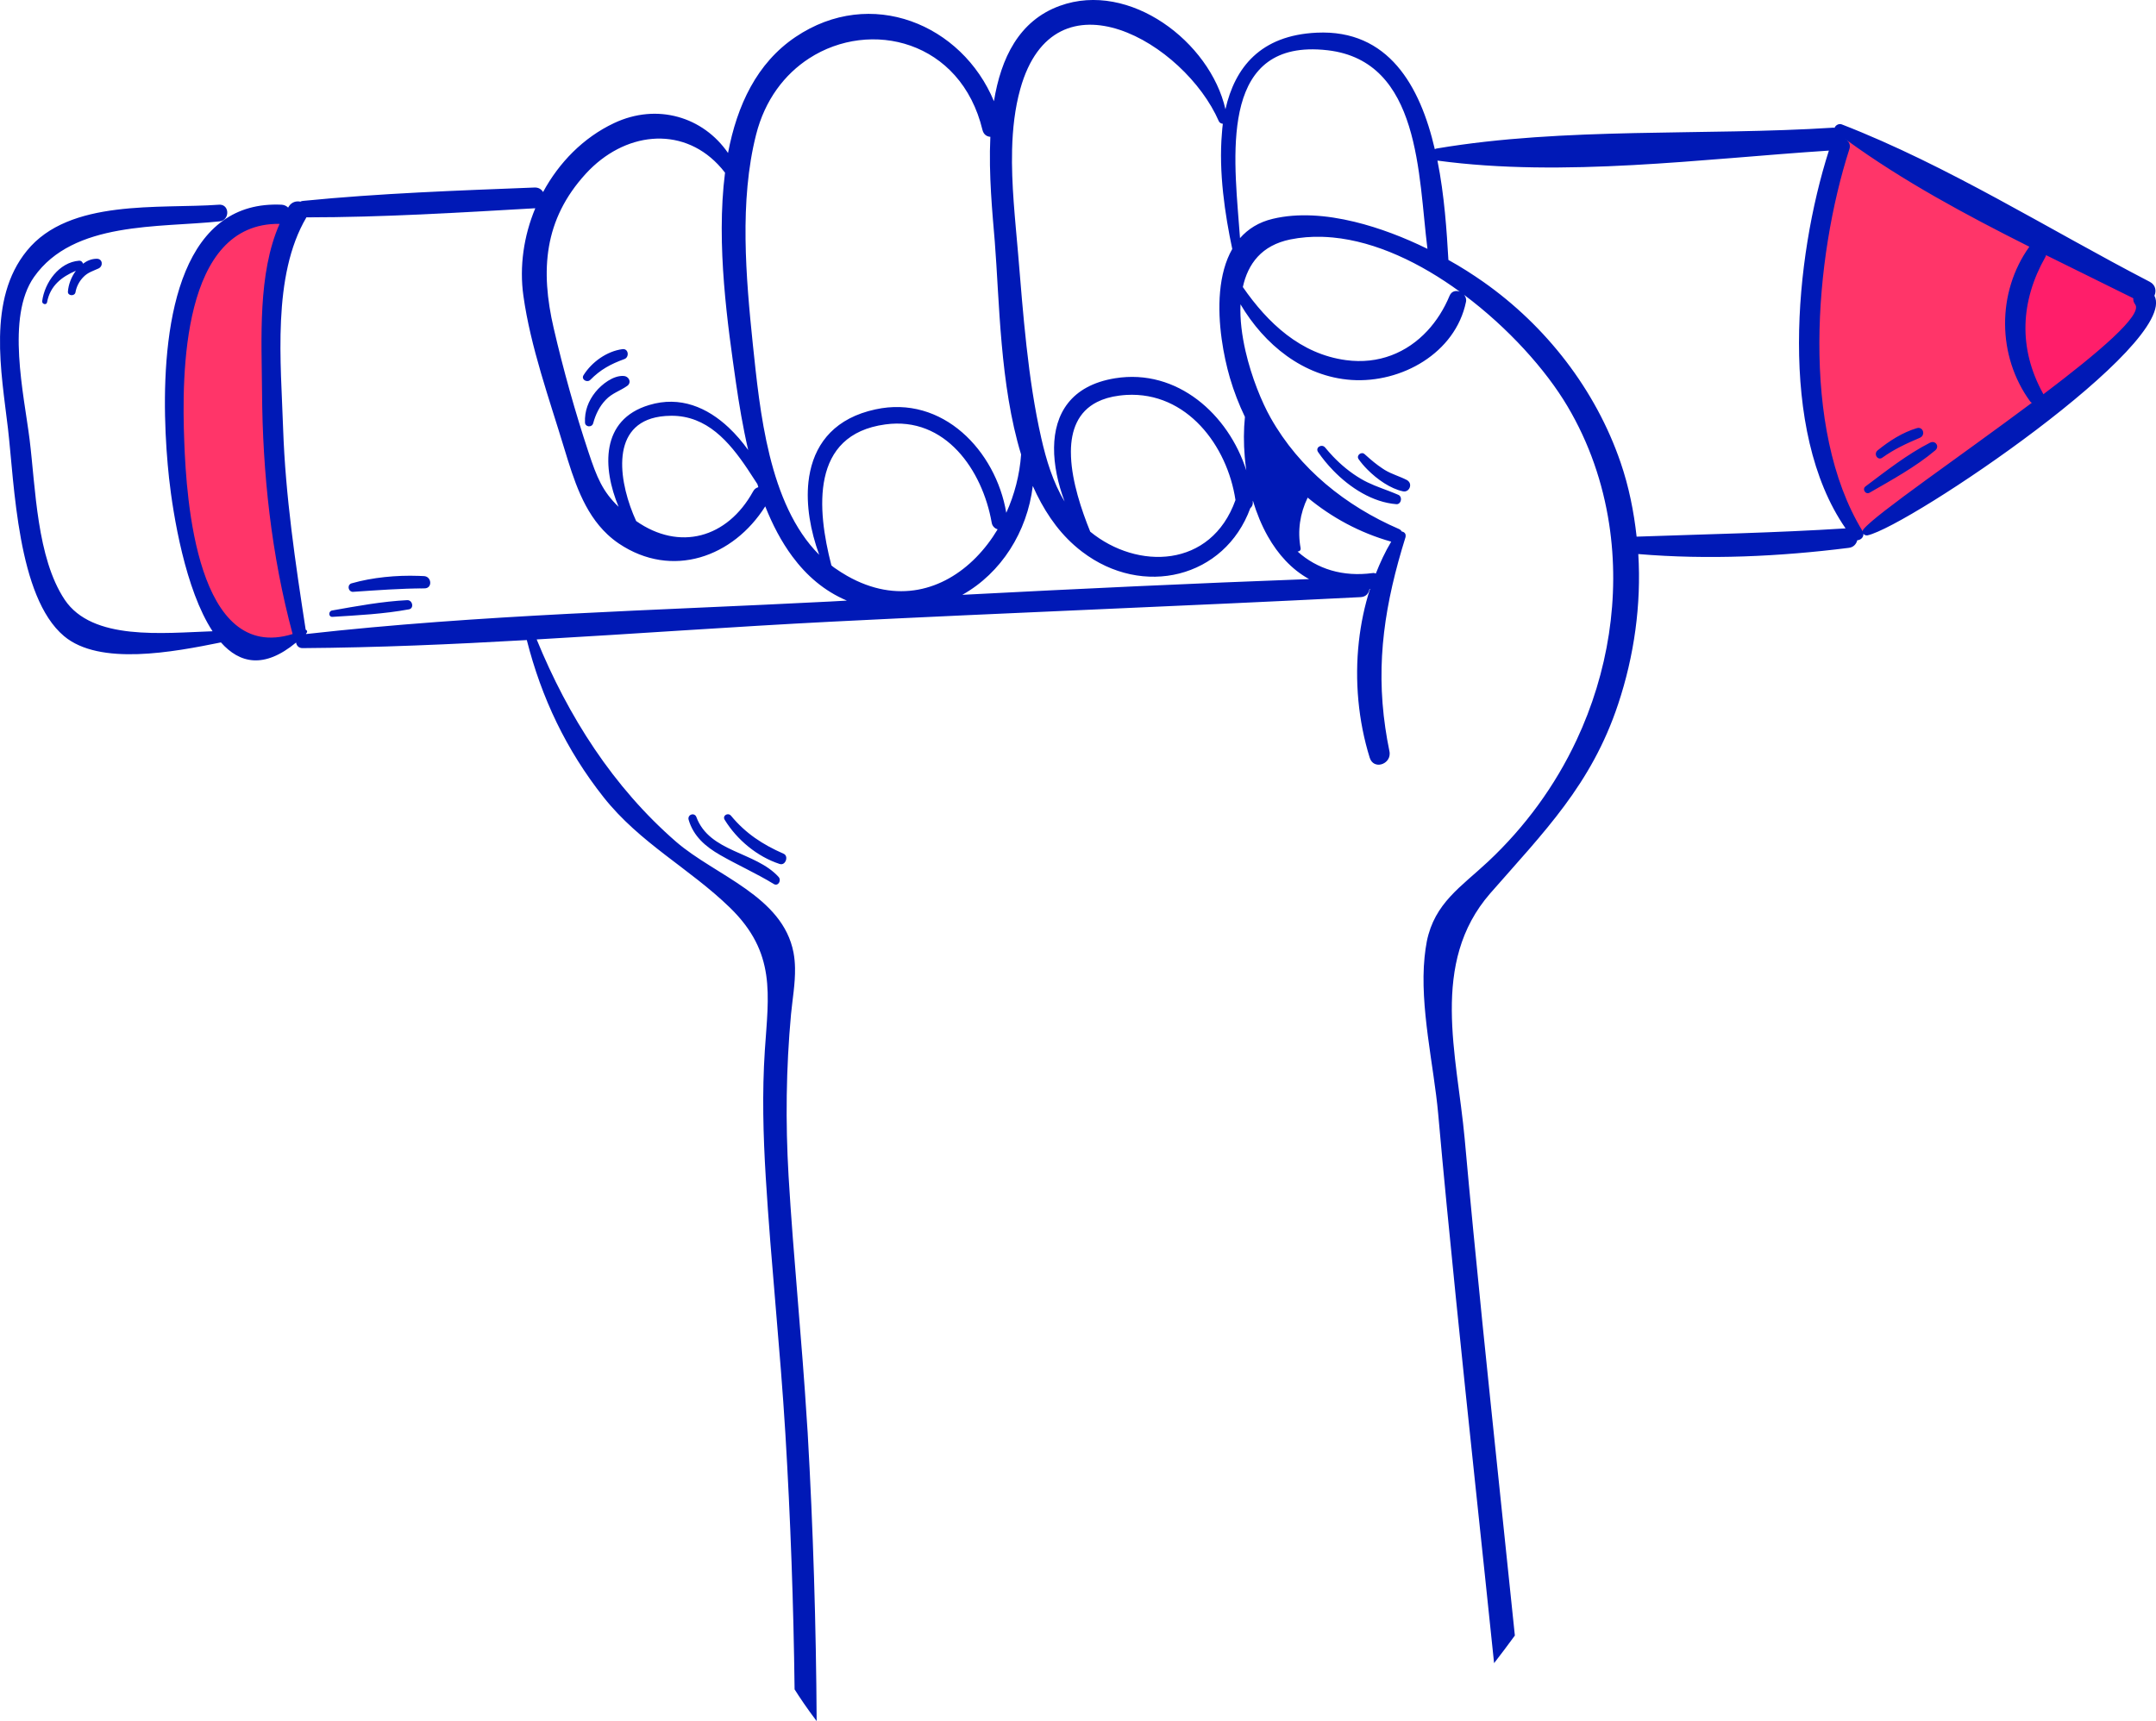 <svg version="1.1" id="图层_1" x="0px" y="0px" width="200px" height="159.688px" viewBox="0 0 200 159.688" enable-background="new 0 0 200 159.688" xml:space="preserve" xmlns:xml="http://www.w3.org/XML/1998/namespace" xmlns="http://www.w3.org/2000/svg" xmlns:xlink="http://www.w3.org/1999/xlink">
  <path fill="#FF1E6A" d="M198.469,27.945c-0.078-0.103-0.081-0.179-0.076-0.226l0.032-0.342l-0.308-0.153
	c-1.338-0.666-2.692-1.332-4.055-2.002c-1.342-0.66-2.69-1.323-4.041-1.995l-0.542-0.176l-0.178,0.553
	c-2.47,4.357-2.552,8.893-0.237,13.118l0.239,0.671l0.543-0.41C198.021,30.802,199.207,28.944,198.469,27.945z" class="color c1"/>
  <g>
    <path fill="#FF3569" d="M24.765,36.377c-0.004-0.582-0.013-1.183-0.022-1.797c-0.068-4.481-0.144-9.562,1.609-13.526l0.306-0.691
		l-0.886-0.012c-2.126,0-3.923,0.748-5.342,2.223c-2.971,3.088-4.238,9.146-3.875,18.52c0.565,15.411,4.945,18.647,8.52,18.648
		c0,0,0,0,0.001,0c0.688,0,1.419-0.119,2.175-0.354l0.459-0.143l-0.125-0.466C25.737,51.913,24.814,44.585,24.765,36.377z" class="color c2"/>
    <path fill="#FF3569" d="M188.729,36.952c-2.957-4.045-2.986-9.707-0.072-13.77l0.341-0.476c0,0-12.007-6.191-17.371-10.093
		c0,0-0.505,0.939-0.545,1.063c-3.423,10.643-4.491,26.387,1.246,35.821l0.959-0.116c0.778-0.908,16.015-12.036,16.015-12.036
		L188.729,36.952z" class="color c2"/>
  </g>
  <path fill="#0019B6" d="M189.734,23.848c0.033-0.062,0.045-0.113,0.063-0.178c2.722,1.356,5.438,2.677,8.097,4
	c-2.656-1.322-5.375-2.644-8.096-3.997c-0.021,0.063-0.025,0.113-0.063,0.177c-2.319,4.092-2.521,8.455-0.233,12.632
	C187.217,32.303,187.416,27.94,189.734,23.848z M179.518,41.791c0.271-0.226,0.213-0.544,0.016-0.695
	C179.73,41.246,179.786,41.569,179.518,41.791z M171.139,12.907c0.064,0.031,0.129,0.056,0.18,0.103
	c-0.051-0.046-0.112-0.069-0.176-0.103c-0.004-0.015-0.004-0.017-0.004-0.022c0-0.001,0-0.001-0.002-0.003
	C171.137,12.896,171.137,12.896,171.139,12.907z M28.426,20.168c7.079,0.002,14.174-0.44,21.231-0.844
	c0.001,0,0.001-0.002,0.001-0.007c-7.059,0.404-14.155,0.848-21.234,0.846c-3.212,5.438-2.359,13.534-2.163,19.623
	c0.216,6.266,1.136,12.443,2.093,18.634c0.003,0.002,0.003,0.002,0.003,0.003c-0.957-6.191-1.875-12.37-2.092-18.634
	C26.069,33.698,25.217,25.604,28.426,20.168z M28.445,58.721c0.08-0.07,0.053-0.184-0.014-0.249
	c0.064,0.065,0.091,0.177,0.011,0.245c-0.01,0.025-0.035,0.039-0.045,0.05c-0.016,0.026-0.016,0.039-0.011,0.063h0.004
	c0-0.021-0.002-0.033,0.011-0.062C28.411,58.76,28.435,58.748,28.445,58.721z M54.364,35.342c-0.217-0.062-0.384-0.286-0.229-0.525
	c0.76-1.226,2.16-2.234,3.615-2.42c-0.003,0-0.003,0-0.003,0c-1.454,0.185-2.856,1.194-3.619,2.42
	C53.977,35.057,54.146,35.281,54.364,35.342z M171.316,13.01c-0.063-0.045-0.111-0.079-0.178-0.125c0,0.008,0,0.01,0.002,0.022
	C171.203,12.941,171.268,12.963,171.316,13.01z M179.529,41.095c-0.12-0.091-0.295-0.12-0.481-0.027
	C179.234,40.977,179.409,41.005,179.529,41.095z M57.913,33.32c-1.253,0.456-2.211,0.965-3.157,1.928
	c-0.11,0.111-0.259,0.133-0.392,0.097c0.133,0.036,0.284,0.017,0.396-0.097c0.946-0.962,1.9-1.472,3.158-1.928
	c0.486-0.174,0.387-1-0.168-0.923l0,0C58.302,32.325,58.4,33.148,57.913,33.32z M25.935,20.77
	c-9.096-0.129-9.084,13.968-8.842,20.223C16.853,34.74,16.84,20.642,25.935,20.77z M28.356,58.424
	C28.357,58.425,28.357,58.425,28.356,58.424c0.027,0.009,0.054,0.026,0.075,0.048C28.41,58.448,28.384,58.433,28.356,58.424z
	 M171.139,12.883c0,0.001,0,0.001,0,0.002c0.066,0.045,0.117,0.08,0.18,0.125C171.253,12.962,171.202,12.928,171.139,12.883z
	 M56.189,37.101c-0.579,0.601-0.941,1.358-1.161,2.162C55.251,38.46,55.61,37.699,56.189,37.101z M30.813,56.644
	c2.284-0.41,4.656-0.847,6.97-0.959c0.301-0.014,0.482,0.282,0.455,0.531c0.027-0.249-0.152-0.547-0.455-0.534
	c-2.313,0.113-4.685,0.551-6.97,0.958c-0.182,0.027-0.271,0.186-0.265,0.328C30.545,56.823,30.634,56.671,30.813,56.644z
	 M54.267,39.201c-0.049-1.056,0.314-2.015,0.971-2.825c0.585-0.721,1.659-1.568,2.642-1.491c-0.982-0.077-2.059,0.768-2.644,1.49
	C54.581,37.189,54.216,38.15,54.267,39.201z M58.309,35.686c0.247-0.314-0.016-0.769-0.43-0.801
	C58.292,34.919,58.556,35.368,58.309,35.686z M39.388,54.59c-2.243,0.009-4.402,0.176-6.633,0.32
	c-0.054,0.005-0.105-0.003-0.149-0.021c0.047,0.021,0.101,0.024,0.158,0.021c2.222-0.146,4.386-0.313,6.628-0.321
	c0.745-0.012,0.655-1.1-0.055-1.139c-0.164-0.013-0.333-0.018-0.5-0.021c0.167,0.005,0.333,0.01,0.496,0.021
	C40.043,53.491,40.132,54.578,39.388,54.59z M55.237,36.376c-0.656,0.813-1.02,1.771-0.971,2.825
	c0.022,0.442,0.657,0.486,0.762,0.062c0.22-0.804,0.582-1.563,1.161-2.162c0.589-0.625,1.309-0.818,1.981-1.288
	c0.058-0.038,0.104-0.082,0.138-0.127c0.247-0.315-0.017-0.767-0.43-0.801C56.896,34.808,55.822,35.656,55.237,36.376z
	 M58.309,35.686c-0.034,0.045-0.08,0.089-0.138,0.127C58.229,35.775,58.274,35.731,58.309,35.686z M58.171,35.813
	c-0.673,0.47-1.393,0.663-1.981,1.288C56.778,36.476,57.499,36.281,58.171,35.813z M54.135,34.817
	c-0.154,0.239,0.013,0.466,0.229,0.525c0.133,0.036,0.281,0.017,0.392-0.097c0.946-0.962,1.904-1.472,3.157-1.928
	c0.487-0.172,0.389-0.993-0.163-0.923C56.295,32.581,54.895,33.591,54.135,34.817z M30.839,57.234
	c2.349-0.146,4.785-0.267,7.106-0.699c0.185-0.037,0.277-0.172,0.292-0.317c0.027-0.249-0.154-0.545-0.455-0.531
	c-2.313,0.113-4.686,0.549-6.97,0.959c-0.179,0.027-0.268,0.182-0.265,0.323C30.554,57.11,30.648,57.243,30.839,57.234z
	 M38.237,56.215c-0.015,0.146-0.107,0.28-0.292,0.317c-2.321,0.435-4.758,0.553-7.106,0.699c-0.19,0.012-0.285-0.124-0.291-0.267
	c0.003,0.144,0.1,0.28,0.291,0.271c2.346-0.148,4.785-0.271,7.106-0.7C38.132,56.498,38.224,56.365,38.237,56.215z M32.622,54.123
	c-0.396,0.104-0.345,0.653-0.017,0.768c0.044,0.02,0.096,0.025,0.149,0.021c2.23-0.146,4.39-0.313,6.633-0.32
	c0.744-0.012,0.655-1.1-0.055-1.139c-0.163-0.012-0.329-0.018-0.496-0.021C36.79,53.359,34.557,53.571,32.622,54.123z
	 M32.622,54.123c1.935-0.551,4.168-0.767,6.215-0.691c-2.046-0.076-4.283,0.138-6.22,0.691c-0.396,0.105-0.344,0.66-0.012,0.768
	C32.277,54.778,32.227,54.229,32.622,54.123z M6.3,27.065c-0.016,0.398,0.617,0.44,0.7,0.064c0.096-0.551,0.359-1.045,0.748-1.438
	c0.402-0.417,0.891-0.551,1.398-0.784c0.448-0.222,0.378-0.899-0.167-0.898c-0.482,0-0.908,0.18-1.278,0.459
	c-0.045-0.158-0.163-0.289-0.361-0.279c-1.864,0.145-3.199,2.026-3.427,3.75c-0.034,0.288,0.405,0.402,0.453,0.104
	c0.285-1.541,1.36-2.36,2.672-2.92C6.609,25.699,6.345,26.418,6.3,27.065z M174.613,42.463c1.091-0.785,2.257-1.324,3.482-1.843
	c0.211-0.089,0.307-0.268,0.312-0.438c0.007-0.288-0.234-0.574-0.599-0.454c-1.332,0.399-2.562,1.19-3.635,2.063
	c-0.001,0.001-0.003,0.002-0.003,0.003c-0.001,0-0.001,0-0.001,0.001C173.779,42.121,174.182,42.77,174.613,42.463z M173.445,45.706
	c2.025-1.165,4.283-2.404,6.072-3.916c0.269-0.225,0.213-0.544,0.012-0.695c-0.12-0.09-0.295-0.119-0.481-0.027
	c-2.082,1.057-4.112,2.646-5.979,4.051C172.699,45.38,173.061,45.936,173.445,45.706z M126.837,43.554
	c0.927,0.938,2.157,1.788,3.304,2.032c0.578,0.123,0.905-0.634,0.471-0.971c-0.026-0.023-0.051-0.053-0.086-0.067
	c-0.674-0.354-1.401-0.54-2.067-0.943c-0.08-0.047-0.149-0.101-0.229-0.149c-0.531-0.351-1.015-0.756-1.484-1.178
	c-0.055-0.049-0.109-0.096-0.164-0.144c-0.297-0.27-0.799,0.125-0.547,0.474C126.254,42.92,126.527,43.241,126.837,43.554z
	 M123.65,42.343c-0.252-0.266-0.493-0.542-0.728-0.825c0,0,0,0-0.001-0.001c0,0,0,0-0.001,0c-0.313-0.369-0.938,0.008-0.646,0.429
	c0.396,0.579,0.867,1.157,1.396,1.701c1.579,1.631,3.675,2.958,5.858,3.132c0.402,0.034,0.56-0.526,0.32-0.776
	c-0.035-0.036-0.076-0.066-0.127-0.088c-0.287-0.125-0.574-0.237-0.863-0.35c-0.008-0.003-0.021-0.008-0.024-0.01
	c-0.894-0.341-1.787-0.646-2.62-1.146C125.268,43.85,124.409,43.14,123.65,42.343z M72.32,80.161
	c0.487,0.163,0.797-0.521,0.513-0.847c-0.042-0.047-0.094-0.086-0.161-0.11c-1.937-0.852-3.5-1.876-4.856-3.512
	c-0.289-0.347-0.832-0.011-0.59,0.374C68.369,77.924,70.244,79.482,72.32,80.161z M64.596,75.8c-0.021-0.055-0.05-0.101-0.084-0.137
	c-0.241-0.252-0.74-0.035-0.635,0.384c0.446,1.542,1.571,2.506,2.925,3.282c1.632,0.938,3.344,1.694,4.966,2.685
	c0.421,0.265,0.75-0.335,0.451-0.657C70.071,79.006,65.811,79.088,64.596,75.8z M138.598,154.313L138.598,154.313
	c-1.168-11.287-2.398-22.57-3.541-33.859c-0.578-5.713-1.139-11.413-1.647-17.129c-0.396-4.428-1.728-9.913-1.261-14.524
	c0.053-0.497,0.115-0.986,0.209-1.462c0.725-3.561,3.181-5.052,5.692-7.405c3.416-3.203,6.209-7.018,8.196-11.26
	c2.941-6.26,4.057-13.305,3.029-20.038c-0.582-3.814-1.846-7.53-3.871-10.943c-2.012-3.396-5.495-7.276-9.594-10.341
	c0.071,0.087,0.131,0.188,0.164,0.291c0.012,0.035,0.018,0.073,0.021,0.111c0.003,0.02,0.01,0.039,0.01,0.06
	c0.004,0.063,0.001,0.126-0.013,0.192c-0.983,4.76-5.992,7.557-10.62,7.248c-4.472-0.304-8.099-3.292-10.298-7.019
	c-0.061,1.398,0.135,2.897,0.468,4.353c0.558,2.42,1.501,4.712,2.324,6.174c2.673,4.743,6.967,8.18,11.905,10.32
	c0.127,0.055,0.207,0.14,0.264,0.234c0.224,0.033,0.389,0.192,0.355,0.438c-0.002,0.032,0.002,0.059-0.011,0.093
	c-1.901,6.105-2.771,11.534-1.871,17.688c0.104,0.71,0.228,1.429,0.38,2.159c0.018,0.075,0.022,0.146,0.025,0.219
	c0.021,1.035-1.501,1.52-1.855,0.384c-1.054-3.396-1.41-7.146-1.002-10.788c0.186-1.657,0.525-3.292,1.032-4.862
	c0.002,0,0.002-0.003,0.005-0.004c-0.025,0.002-0.039,0.001-0.051,0.002c-0.057,0.391-0.322,0.733-0.818,0.758
	c-16.353,0.831-32.729,1.449-49.08,2.277c-9.103,0.464-18.235,1.13-27.36,1.648c0,0.002,0,0.003,0.002,0.005
	c2.91,7.123,7.084,13.688,12.935,18.772c3.639,3.147,9.891,5.026,10.89,10.285c0.089,0.477,0.13,0.95,0.138,1.429
	c0.027,1.435-0.235,2.879-0.371,4.289c-0.231,2.521-0.36,5.017-0.396,7.511c-0.037,2.487,0.023,4.979,0.169,7.505
	c0.453,7.616,1.236,15.196,1.704,22.807c0.021,0.327,0.048,0.657,0.067,0.987c0.512,8.923,0.781,17.851,0.834,26.771
	c-0.897-1.181-1.586-2.212-2.047-2.944c-0.096-7.906-0.378-15.816-0.854-23.715c-0.481-7.937-1.337-15.844-1.821-23.795
	c-0.239-3.922-0.343-7.844-0.086-11.772c0.345-5.188,1.073-9.064-3.246-13.258c-3.759-3.648-8.337-5.972-11.718-10.244
	c-3.461-4.383-5.754-9.209-7.116-14.574c-6.937,0.397-13.866,0.698-20.794,0.748c-0.373,0.005-0.57-0.245-0.608-0.518
	c-2.971,2.463-5.24,1.938-6.972-0.012C16.077,60.5,9.246,61.8,5.938,59.019c-4.33-3.633-4.598-14.061-5.199-19.253
	c-0.613-5.24-1.931-11.979,1.755-16.501c3.934-4.854,12.287-3.87,17.81-4.271c0.878-0.069,1.02,1.076,0.392,1.44
	c-0.082,0.058-0.195,0.083-0.317,0.104C14.744,21.143,6.813,20.5,3.157,25.699c-2.608,3.708-0.935,10.885-0.41,15.086
	c0.557,4.512,0.658,10.951,3.252,14.854c2.566,3.831,9.089,3.092,13.719,2.931c-2.53-3.846-3.66-10.796-4.037-14.212
	c-0.676-6.292-1.165-19.5,5.029-23.9c1.426-1.022,3.198-1.567,5.409-1.465c0.262,0.012,0.467,0.129,0.61,0.269
	c0.021-0.038,0.045-0.075,0.067-0.114c0.264-0.41,0.694-0.52,1.07-0.437c0.071-0.042,0.169-0.072,0.269-0.074
	c7.119-0.708,14.3-0.956,21.441-1.238c0.383-0.019,0.652,0.167,0.801,0.42c1.479-2.735,3.736-5.054,6.584-6.396
	c3.999-1.89,8.278-0.574,10.574,2.772c0.841-4.434,2.671-8.34,6.25-10.757c7-4.729,15.455-1.181,18.417,5.954
	c0.65-3.989,2.315-7.478,6.117-8.853c6.472-2.349,13.939,3.354,15.358,9.597c0.878-3.874,3.249-6.864,8.472-7.104
	c6.646-0.311,9.59,4.94,10.951,10.813c0.063-0.039,0.121-0.063,0.195-0.07c11.871-2.002,24.744-1.16,36.786-1.93
	c0.036-0.003,0.06,0.009,0.099,0.021c0.086-0.243,0.399-0.434,0.68-0.321c9.83,3.813,19.195,9.746,28.558,14.6
	c0.563,0.296,0.625,0.853,0.437,1.293c2.313,4.452-22.711,21.352-26.611,22.233c-0.158,0.032-0.297-0.034-0.391-0.144
	c0.039,0.333-0.261,0.583-0.565,0.599c-0.083,0.337-0.341,0.661-0.798,0.707c-6.409,0.807-13.051,1.117-19.514,0.574
	c0.289,4.696-0.385,9.465-1.867,13.915c-2.479,7.48-6.879,11.86-11.871,17.569c-5.625,6.46-3.082,14.966-2.369,22.755
	c0.512,5.722,1.076,11.418,1.65,17.135c0.981,9.651,2.01,19.313,3.006,28.969C139.878,152.637,139.236,153.49,138.598,154.313z
	 M171.563,13.351c0.047,0.137,0.055,0.298-0.006,0.479c-3.244,10.088-4.586,25.925,1.209,35.428c0.008,0.01,0.014,0.031,0.021,0.043
	c0.001-0.072,0.031-0.146,0.09-0.209c1.172-1.422,8.975-6.759,15.604-11.717c-0.051-0.035-0.102-0.068-0.153-0.129
	c-3.065-4.191-3.118-10.115-0.076-14.355c-5.877-2.95-11.729-6.098-16.918-9.873c0.036,0.03,0.063,0.068,0.099,0.105
	c0.014,0.014,0.026,0.022,0.037,0.041c0.028,0.038,0.049,0.083,0.069,0.129C171.543,13.313,171.557,13.33,171.563,13.351z
	 M189.801,23.67c-0.021,0.063-0.031,0.116-0.066,0.178c-2.315,4.092-2.518,8.455-0.229,12.634c0.023,0.024,0.028,0.063,0.042,0.102
	c5.12-3.871,9.241-7.368,8.522-8.337c-0.146-0.193-0.19-0.39-0.176-0.575C195.238,26.348,192.52,25.029,189.801,23.67z
	 M171.139,12.885c0-0.001,0-0.001-0.002-0.003c0,0.014,0,0.014,0.002,0.025c0.064,0.031,0.129,0.056,0.18,0.103
	c-0.063-0.047-0.113-0.082-0.18-0.127C171.139,12.884,171.139,12.884,171.139,12.885z M133.344,14.901
	c0.651,3.242,0.864,6.595,1.016,9.216c1.188,0.657,2.275,1.362,3.238,2.034c5.827,4.098,10.428,10.012,12.739,16.771
	c0.765,2.229,1.226,4.54,1.483,6.87c6.461-0.229,12.916-0.354,19.383-0.767c-6.28-9.068-4.727-25.112-1.549-35.052
	C157.861,14.742,145.05,16.479,133.344,14.901z M132.404,30.699c0.852-0.917,1.554-2.023,2.066-3.26
	c0.045-0.104,0.104-0.19,0.174-0.26c0.207-0.198,0.51-0.219,0.771-0.119c-3.648-2.66-7.762-4.641-11.77-5.024
	c-0.338-0.031-0.674-0.054-1.008-0.063c-0.994-0.029-1.979,0.049-2.945,0.244c-1.323,0.271-2.311,0.834-3.02,1.601
	c-0.711,0.771-1.146,1.739-1.381,2.815c2.318,3.349,5.361,6.213,9.557,6.78C127.898,33.829,130.525,32.718,132.404,30.699z
	 M113.328,31.462c-0.398-2.877-0.323-6.081,0.982-8.361c-0.674-3.176-1.272-7.148-0.959-10.729c0.021-0.295,0.045-0.597,0.084-0.886
	c-0.15-0.019-0.305-0.086-0.371-0.239c-3.166-7.276-15.25-14.345-18.419-2.989c-0.5,1.791-0.71,3.691-0.759,5.625
	c-0.081,3.229,0.295,6.545,0.552,9.588c0.473,5.646,0.899,11.663,2.159,17.195c0.456,2,1.079,4.079,2.155,5.858
	c-0.002-0.005-0.002-0.01-0.003-0.013c0.001,0.003,0.003,0.005,0.004,0.008c-0.612-1.635-0.993-3.375-0.974-4.997
	c0.035-3.095,1.531-5.755,5.665-6.427c5.771-0.925,10.52,3.369,12.168,8.548c-0.061-0.417-0.105-0.837-0.143-1.256
	c-0.109-1.261-0.104-2.52,0.016-3.706c-0.553-1.15-1.021-2.354-1.392-3.617C113.786,34.012,113.509,32.771,113.328,31.462z
	 M129.055,50.258c-2.92-0.826-5.517-2.237-7.75-4.088c-0.712,1.461-0.953,3.07-0.656,4.681c0.033,0.208-0.105,0.314-0.278,0.323
	c0.001,0,0.001,0.002,0.001,0.002c1.814,1.625,4.193,2.366,6.954,1.996c0.108-0.021,0.212,0.002,0.301,0.045
	C128.031,52.193,128.493,51.191,129.055,50.258L129.055,50.258z M101.135,49.331c4.362,3.568,11.211,3.412,13.473-2.935
	c-0.754-5.047-4.519-10.07-10.119-9.753c-0.229,0.017-0.448,0.033-0.66,0.063c-0.816,0.103-1.498,0.31-2.063,0.597
	c-1.779,0.904-2.414,2.619-2.425,4.59c0,0.109,0.004,0.222,0.007,0.329c0.002,0.056,0.002,0.109,0.003,0.164
	C99.448,44.708,100.315,47.31,101.135,49.331z M121.361,4.584c-8.391,0.302-6.791,10.93-6.332,17.509
	c0.738-0.84,1.724-1.48,3.046-1.792c2.323-0.554,4.942-0.359,7.571,0.277c2.314,0.561,4.642,1.462,6.771,2.511
	c-0.859-6.792-0.63-17.414-9.247-18.424C122.523,4.59,121.92,4.564,121.361,4.584z M75.055,5.418
	c-2.265,1.468-4.097,3.836-4.916,7.073c-1.563,6.15-0.947,13.249-0.298,19.505c0.645,6.065,1.446,14.774,6.147,19.475
	c0.001,0.001,0.004,0.003,0.004,0.003c-0.808-2.216-1.234-4.614-0.994-6.78c0.01-0.076,0.021-0.153,0.032-0.231
	c0.013-0.087,0.021-0.174,0.035-0.26c0.02-0.12,0.045-0.239,0.069-0.36c0.008-0.042,0.014-0.083,0.023-0.126
	c0.59-2.724,2.393-4.943,6.044-5.732c6.23-1.365,11.169,3.824,12.146,9.595c0-0.001,0-0.002,0.002-0.004
	c0,0.002,0,0.002-0.002,0.003c0.763-1.688,1.243-3.533,1.375-5.412c-1.975-6.462-2.005-14.264-2.443-19.771
	c-0.215-2.594-0.574-6.175-0.41-9.703c-0.325-0.02-0.617-0.204-0.726-0.621C89.138,3.743,80.733,1.735,75.055,5.418z M54.346,16.113
	c-3.902,4.267-4.23,8.979-2.979,14.354c0.879,3.799,1.99,7.777,3.225,11.489c0.779,2.354,1.313,3.644,2.777,5.053
	c0.006,0.005,0.01,0.01,0.016,0.017c-1.5-3.598-1.692-8.089,2.829-9.446c2.879-0.875,5.399,0.224,7.39,2.097
	c0.661,0.623,1.266,1.331,1.803,2.081c-0.499-2.146-0.851-4.285-1.132-6.216c-0.75-5.26-1.871-12.808-1.018-19.521
	c-0.211-0.273-0.431-0.533-0.661-0.771C63.16,11.661,57.899,12.243,54.346,16.113z M59.013,48.344
	c4.006,2.807,8.448,1.599,10.844-2.744c0.027-0.055,0.061-0.104,0.096-0.146c0.054-0.065,0.116-0.118,0.181-0.16
	c0.01-0.005,0.02-0.006,0.027-0.012c0.06-0.033,0.12-0.063,0.184-0.078c-0.03-0.101-0.049-0.195-0.089-0.293
	c-0.296-0.46-0.6-0.932-0.913-1.397c-1.699-2.528-3.765-4.951-7.069-4.938c-0.186,0-0.363,0.007-0.533,0.02
	c-0.332,0.024-0.641,0.068-0.924,0.132C56.547,39.682,57.452,44.94,59.013,48.344z M27.144,58.828
	c-1.978-7.347-2.792-14.919-2.837-22.528c-0.033-4.797-0.417-10.905,1.628-15.529c-9.096-0.129-9.084,13.971-8.842,20.223
	C17.29,46.3,18.241,61.589,27.144,58.828z M28.391,58.829c16.114-1.811,32.478-2.182,48.664-3.02
	c0.503-0.021,0.999-0.049,1.504-0.084c-2.092-0.883-3.743-2.32-5.06-4.098c-1.024-1.381-1.846-2.965-2.512-4.646
	c-2.949,4.692-8.638,6.776-13.583,3.448c-0.377-0.256-0.723-0.535-1.04-0.831c-2.224-2.077-3.138-5.101-4.014-7.968
	c-1.388-4.595-3.134-9.431-3.798-14.188c-0.38-2.708,0.028-5.542,1.104-8.12c0.001,0,0.001-0.004,0.001-0.007
	c-7.059,0.404-14.155,0.848-21.234,0.846c-3.212,5.438-2.359,13.532-2.163,19.623c0.216,6.266,1.136,12.443,2.093,18.634
	c0.003,0.002,0.003,0.002,0.003,0.003c0.001,0.001,0.001,0.001,0.001,0.001c0.026,0.008,0.053,0.025,0.074,0.047
	c0.064,0.065,0.091,0.177,0.011,0.245c-0.01,0.025-0.035,0.039-0.045,0.05c-0.016,0.026-0.016,0.039-0.011,0.063L28.391,58.829
	L28.391,58.829z M90.542,51.721c0.754-0.768,1.428-1.646,2.001-2.604c-0.132-0.046-0.259-0.117-0.356-0.225
	c-0.098-0.104-0.169-0.24-0.195-0.409c-0.854-4.844-4.285-9.873-9.866-9.104c-6.974,0.945-6.338,7.907-5.009,13.051
	c0,0.012,0.003,0.024,0.003,0.024c0.103,0.083,0.196,0.177,0.31,0.245c0.388,0.271,0.774,0.518,1.157,0.735
	C83.197,56.054,87.524,54.791,90.542,51.721z M121.436,53.729c0-0.001,0-0.001-0.002-0.002c-1.615-0.891-2.885-2.297-3.834-3.981
	c-0.57-1.014-1.025-2.125-1.375-3.287c0,0.021-0.014,0.038-0.012,0.061c0,0.014,0.002,0.025,0.002,0.025
	c0.026,0.282-0.074,0.474-0.232,0.604c-2.375,6.487-9.985,8.333-15.602,4.042c-0.255-0.191-0.499-0.396-0.734-0.604
	c-1.658-1.47-2.889-3.362-3.84-5.496l0.002,0.001c-0.002-0.001-0.003-0.002-0.003-0.003c-0.514,4.253-2.93,8.078-6.529,10.096
	c0.004,0,0.008,0,0.01,0c0,0.001-0.003,0.003-0.006,0.004C99.989,54.631,110.704,54.125,121.436,53.729z" class="color c3"/>
</svg>